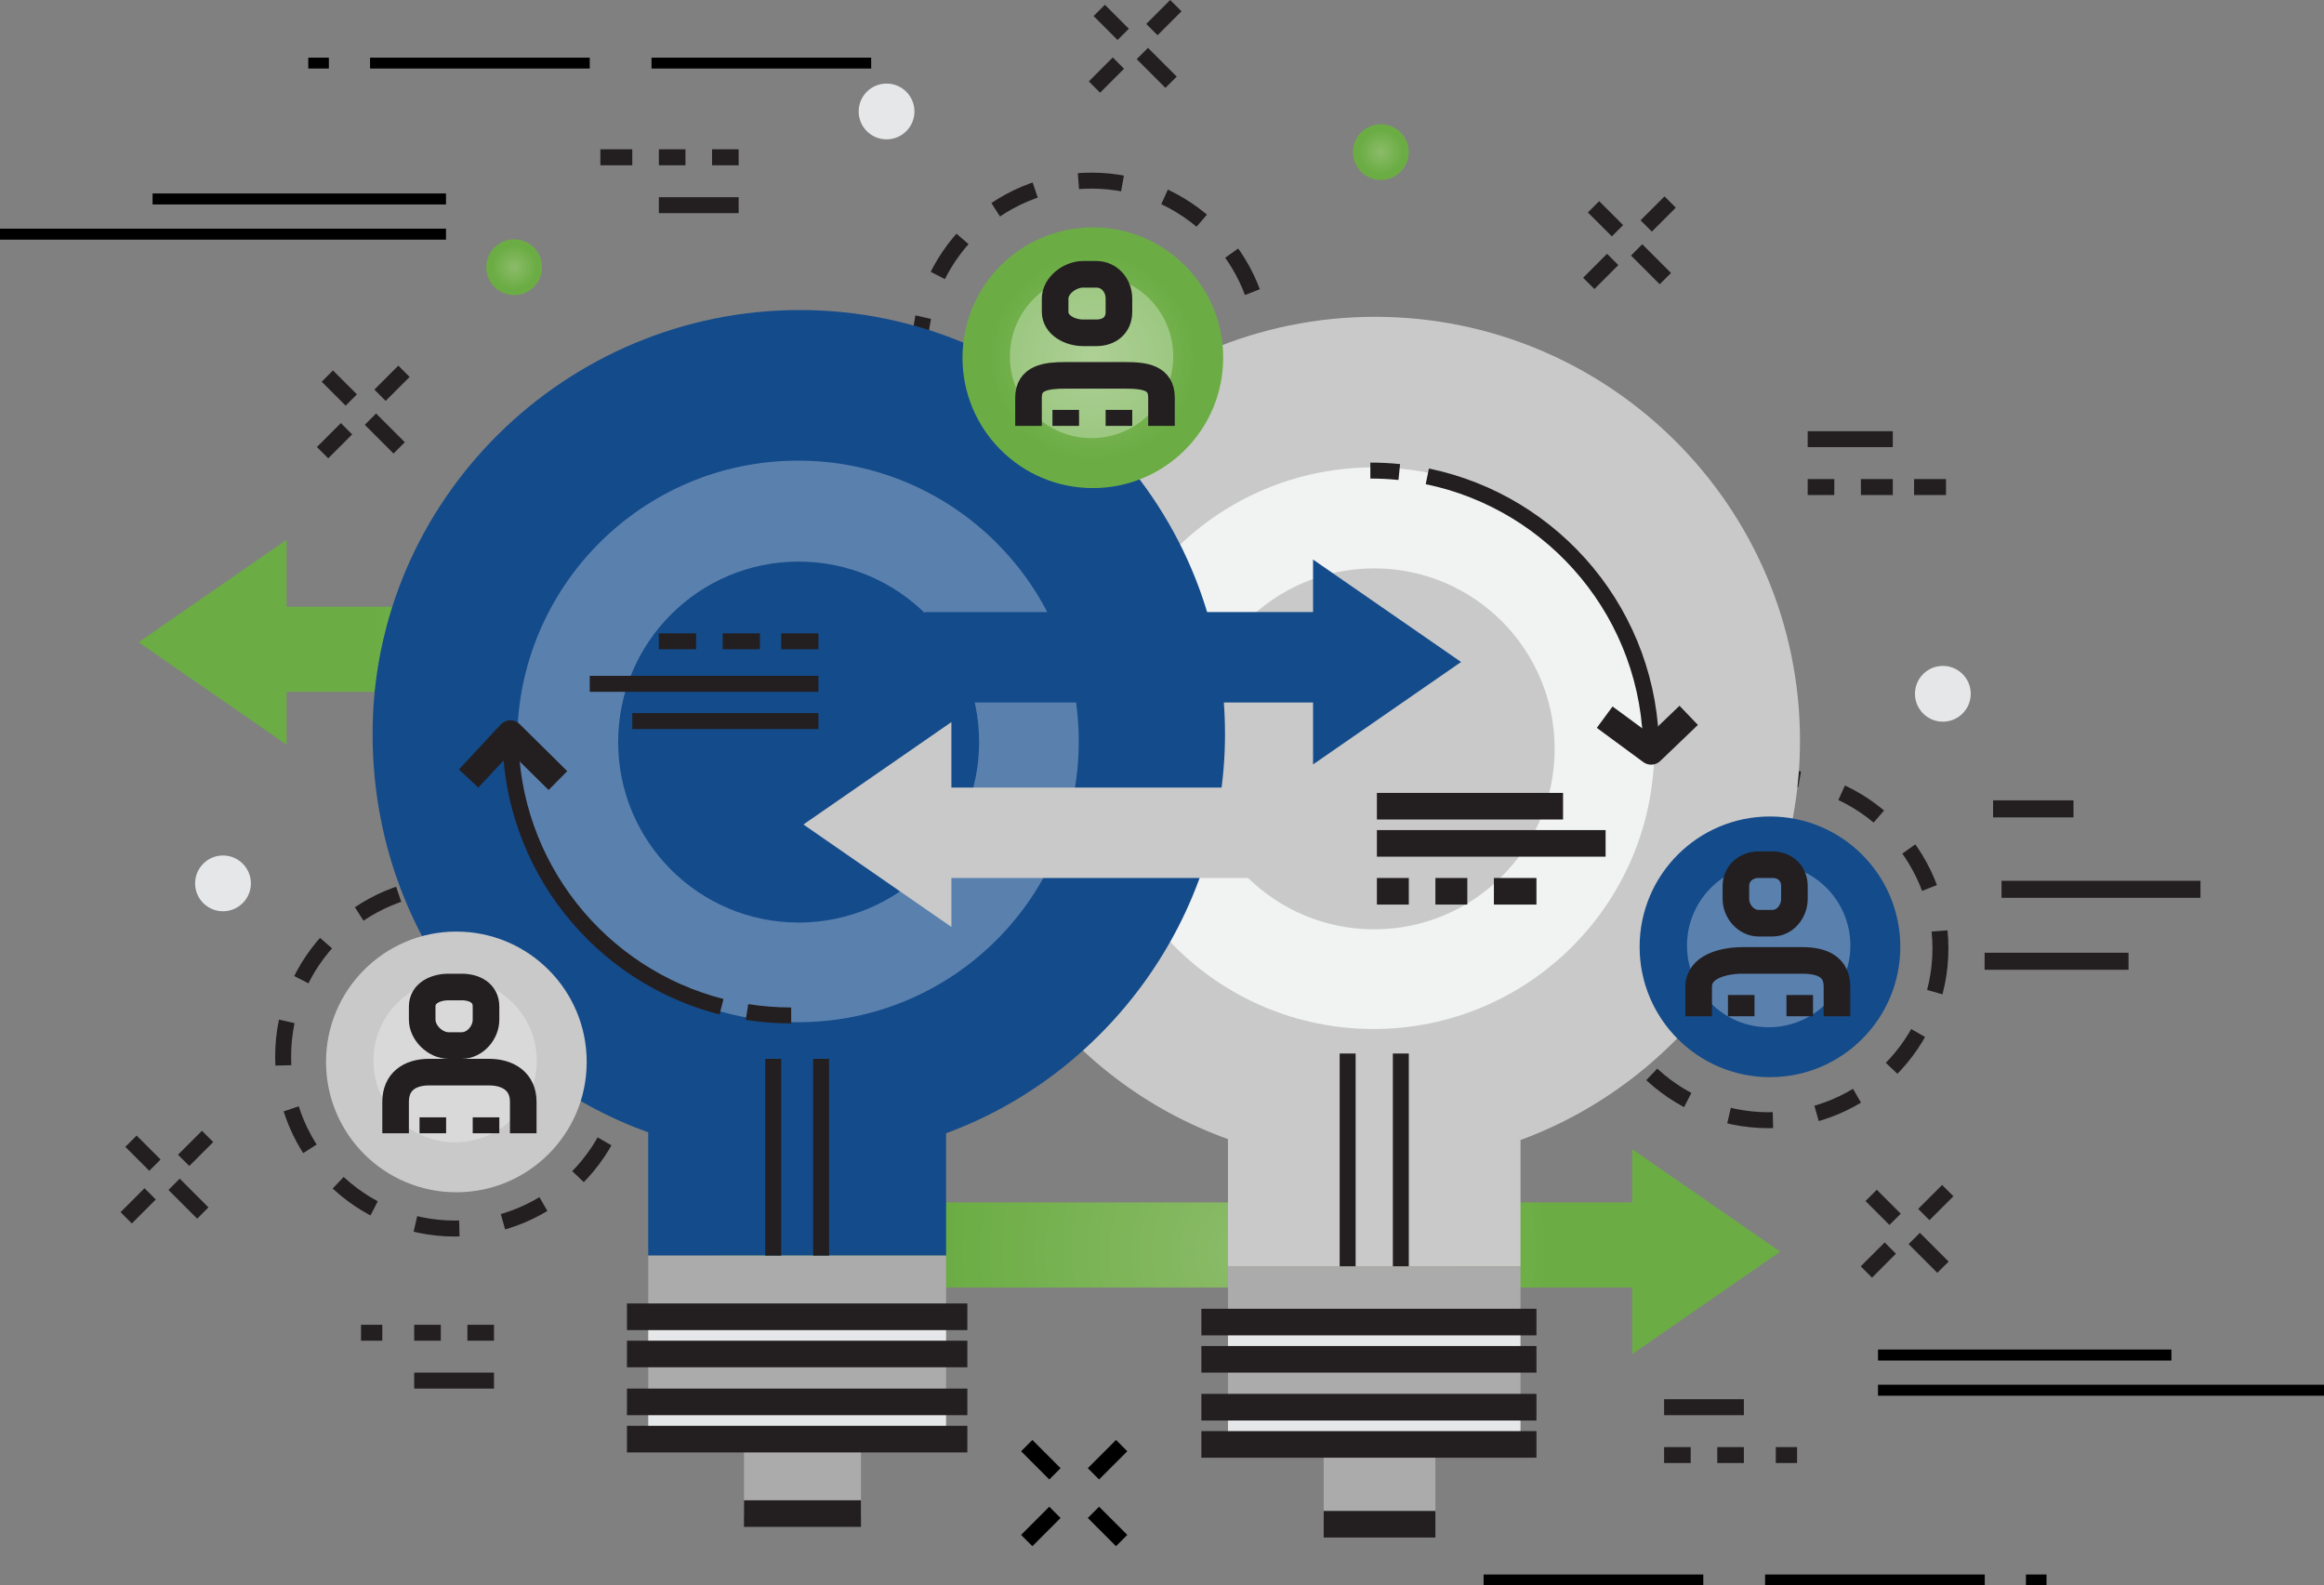 <!-- Generator: Adobe Illustrator 17.0.0, SVG Export Plug-In  -->
<svg version="1.1"
	 xmlns="http://www.w3.org/2000/svg" xmlns:xlink="http://www.w3.org/1999/xlink" xmlns:a="http://ns.adobe.com/AdobeSVGViewerExtensions/3.0/"
	 x="0px" y="0px" width="436.951px" height="298.071px" viewBox="0 0 436.951 298.071"
	 style="enable-background:new 0 0 436.951 298.071;" xml:space="preserve">
<rect x="0" y="0" width="436.951" height="298.071" fill="#808080" stroke="none"/>
<style type="text/css">
	.st0{fill:none;stroke:#231F20;stroke-width:3;stroke-linejoin:round;stroke-miterlimit:10;stroke-dasharray:8.323;}
	.st1{fill:url(#SVGID_1_);}
	.st2{fill:url(#SVGID_2_);}
	.st3{fill:#C9C9C9;}
	.st4{fill:#F1F2F2;}
	.st5{fill:#ABABAB;}
	.st6{fill:#E6E7E8;}
	.st7{fill:none;stroke:#231F20;stroke-width:5;stroke-linejoin:round;stroke-miterlimit:10;}
	.st8{fill:none;stroke:#231F20;stroke-width:3;stroke-linejoin:round;stroke-miterlimit:10;}
	.st9{fill:#144B8B;}
	.st10{opacity:0.3;}
	.st11{fill:#FFFFFF;}
	.st12{fill:none;stroke:#231F20;stroke-width:4.994;stroke-linejoin:round;stroke-miterlimit:10;}
	.st13{fill:url(#SVGID_3_);}
	.st14{opacity:0.3;fill:#FFFFFF;}
	.st15{fill:url(#SVGID_4_);}
	.st16{fill:url(#SVGID_5_);}
	.st17{fill:none;stroke:#000000;stroke-width:3;stroke-miterlimit:10;}
	.st18{fill:none;stroke:#231F20;stroke-width:3.2;stroke-linejoin:round;stroke-miterlimit:10;}
	.st19{fill:url(#SVGID_6_);}
	.st20{fill:url(#SVGID_7_);}
	.st21{fill:url(#SVGID_8_);}
	.st22{fill:url(#SVGID_9_);}
	.st23{fill:url(#SVGID_10_);}
</style>
<defs>
</defs>
<g>
	<g>
		<circle class="st0" cx="205.214" cy="66.271" r="32.311"/>
		<path class="st0" d="M117.856,198.669c0,17.847-14.466,32.313-32.312,32.313c-17.845,0-32.31-14.466-32.31-32.313
			c0-17.842,14.466-32.311,32.31-32.311C103.39,166.359,117.856,180.827,117.856,198.669z"/>
		<path class="st0" d="M364.833,178.3c0,17.848-14.465,32.313-32.31,32.313s-32.311-14.465-32.311-32.313
			c0-17.842,14.465-32.31,32.311-32.31S364.833,160.458,364.833,178.3z"/>
		<g>
			<g>
				<radialGradient id="SVGID_1_" cx="234.792" cy="235.329" r="71.949" gradientUnits="userSpaceOnUse">
					<stop  offset="0" style="stop-color:#8CBB69"/>
					<stop  offset="0.784" style="stop-color:#6BAD44"/>
				</radialGradient>
				<polygon class="st1" points="306.879,242.071 306.879,254.586 334.704,235.328 306.879,216.071 306.879,226.071 
					134.879,226.071 134.879,242.071 				"/>
			</g>
		</g>
		<g>
			<g>
				<radialGradient id="SVGID_2_" cx="125.967" cy="120.752" r="71.949" gradientUnits="userSpaceOnUse">
					<stop  offset="0" style="stop-color:#8CBB69"/>
					<stop  offset="0.784" style="stop-color:#6BAD44"/>
				</radialGradient>
				<polygon class="st2" points="53.879,114.071 53.879,101.495 26.055,120.752 53.879,140.009 53.879,130.071 225.879,130.071 
					225.879,114.071 				"/>
			</g>
		</g>
		<g>
			<path class="st3" d="M338.429,139.253c0-44.012-35.884-79.688-79.898-79.688c-44.013,0-79.9,35.677-79.9,79.688
				c0,34.451,21.249,63.785,52.249,74.915v23.903h55v-23.735C315.879,203.347,338.429,173.889,338.429,139.253z"/>
			<g>
				<path class="st4" d="M258.244,87.876c-29.16,0-52.794,23.637-52.794,52.793c0,29.157,23.634,52.795,52.794,52.795
					c29.156,0,52.793-23.638,52.793-52.795C311.037,111.513,287.4,87.876,258.244,87.876z M258.369,174.727
					c-18.743,0-33.935-15.192-33.935-33.933c0-18.741,15.192-33.933,33.935-33.933c18.74,0,33.932,15.191,33.932,33.933
					C292.3,159.534,277.109,174.727,258.369,174.727z"/>
			</g>
			<rect x="230.879" y="238.071" class="st5" width="55" height="11"/>
			<rect x="230.879" y="249.071" class="st6" width="55" height="5"/>
			<rect x="230.879" y="264.071" class="st6" width="55" height="6"/>
			<rect x="230.879" y="254.071" class="st5" width="55" height="10"/>
			<rect x="248.879" y="270.071" class="st5" width="21" height="15"/>
			<line class="st7" x1="225.879" y1="248.571" x2="288.879" y2="248.571"/>
			<line class="st7" x1="225.879" y1="255.571" x2="288.879" y2="255.571"/>
			<line class="st7" x1="225.879" y1="264.571" x2="288.879" y2="264.571"/>
			<line class="st7" x1="225.879" y1="271.571" x2="288.879" y2="271.571"/>
			<line class="st7" x1="248.879" y1="286.571" x2="269.879" y2="286.571"/>
			<line class="st8" x1="253.379" y1="238.071" x2="253.379" y2="198.071"/>
			<line class="st8" x1="263.379" y1="238.071" x2="263.379" y2="198.071"/>
		</g>
		<g>
			<path class="st9" d="M230.322,137.98c0-44.012-35.938-79.689-79.951-79.689c-44.01,0-80.32,35.678-80.32,79.689
				c0,34.449,20.829,63.787,51.829,74.914v23.178h56v-23.008C207.879,202.073,230.322,172.613,230.322,137.98z"/>
			<g class="st10">
				<path class="st11" d="M150.032,86.605c-29.158,0-52.793,23.636-52.793,52.791c0,29.158,23.635,52.794,52.793,52.794
					c29.156,0,52.792-23.636,52.792-52.794C202.823,110.24,179.188,86.605,150.032,86.605z M150.156,173.454
					c-18.741,0-33.934-15.192-33.934-33.934c0-18.74,15.192-33.932,33.934-33.932c18.74,0,33.932,15.191,33.932,33.932
					C184.087,158.262,168.895,173.454,150.156,173.454z"/>
			</g>
			<rect x="121.879" y="236.071" class="st5" width="56" height="12"/>
			<rect x="121.879" y="248.071" class="st6" width="56" height="6"/>
			<rect x="121.879" y="262.071" class="st6" width="56" height="8"/>
			<rect x="121.879" y="254.071" class="st5" width="56" height="8"/>
			<rect x="139.879" y="270.071" class="st5" width="22" height="15"/>
			<line class="st7" x1="117.879" y1="247.571" x2="181.879" y2="247.571"/>
			<line class="st7" x1="117.879" y1="254.571" x2="181.879" y2="254.571"/>
			<line class="st7" x1="117.879" y1="263.571" x2="181.879" y2="263.571"/>
			<line class="st7" x1="117.879" y1="270.571" x2="181.879" y2="270.571"/>
			<line class="st7" x1="139.879" y1="284.571" x2="161.879" y2="284.571"/>
			<line class="st8" x1="145.379" y1="236.071" x2="145.379" y2="199.071"/>
			<line class="st8" x1="154.379" y1="236.071" x2="154.379" y2="199.071"/>
		</g>
		<g>
			<polygon class="st3" points="178.879,148.071 178.879,135.759 151.055,155.016 178.879,174.273 178.879,165.071 252.879,165.071 
				252.879,148.071 			"/>
		</g>
		<g>
			<polygon class="st9" points="246.879,132.071 246.879,143.719 274.704,124.462 246.879,105.205 246.879,115.071 173.879,115.071 
				173.879,132.071 			"/>
		</g>
		<g>
			<path class="st8" d="M140.448,190.267c2.708,0.428,5.483,0.65,8.31,0.65 M95.965,138.122c0,24.639,16.874,45.334,39.698,51.157"
				/>
		</g>
		<g>
			<path class="st8" d="M263.086,88.749c-1.787-0.184-3.602-0.275-5.438-0.275 M310.441,141.267
				c0-25.486-18.06-46.756-42.082-51.705"/>
		</g>
		<polyline class="st12" points="88.111,146.374 95.965,137.929 104.899,146.761 		"/>
		<polyline class="st12" points="317.503,134.495 310.441,141.267 301.708,134.839 		"/>
		<g>
			<line class="st7" x1="258.879" y1="167.571" x2="264.879" y2="167.571"/>
			<line class="st7" x1="258.879" y1="158.571" x2="301.879" y2="158.571"/>
			<line class="st7" x1="258.879" y1="151.571" x2="293.879" y2="151.571"/>
			<line class="st7" x1="269.879" y1="167.571" x2="275.879" y2="167.571"/>
			<line class="st7" x1="280.879" y1="167.571" x2="288.879" y2="167.571"/>
		</g>
		<g>
			<line class="st8" x1="153.879" y1="120.571" x2="146.879" y2="120.571"/>
			<line class="st8" x1="153.879" y1="128.571" x2="110.879" y2="128.571"/>
			<line class="st8" x1="153.879" y1="135.571" x2="118.879" y2="135.571"/>
			<line class="st8" x1="142.879" y1="120.571" x2="135.879" y2="120.571"/>
			<line class="st8" x1="130.879" y1="120.571" x2="123.879" y2="120.571"/>
		</g>
		<g>
			<radialGradient id="SVGID_3_" cx="205.472" cy="67.258" r="24.506" gradientUnits="userSpaceOnUse">
				<stop  offset="0" style="stop-color:#8CBB69"/>
				<stop  offset="0.784" style="stop-color:#6BAD44"/>
			</radialGradient>
			<circle class="st13" cx="205.472" cy="67.259" r="24.507"/>
			<circle class="st14" cx="205.233" cy="67.02" r="15.356"/>
			<g>
				<g>
					<path class="st7" d="M218.379,80.071v-5.322c0-3.719-3.074-4.178-6.795-4.178h-11.231c-3.721,0-6.974,0.459-6.974,4.178v5.322"
						/>
					<path class="st7" d="M210.379,56.148c0-2.481-1.773-4.576-4.253-4.576h-2.488c-2.48,0-5.258,2.096-5.258,4.576v2.49
						c0,2.478,2.778,3.934,5.258,3.934h2.488c2.48,0,4.253-1.455,4.253-3.934V56.148z"/>
				</g>
				<line class="st7" x1="200.379" y1="80.071" x2="200.379" y2="77.071"/>
				<line class="st7" x1="210.379" y1="80.071" x2="210.379" y2="77.071"/>
			</g>
		</g>
		<g>
			<path class="st3" d="M110.31,199.657c0,13.537-10.972,24.506-24.507,24.506c-13.535,0-24.506-10.969-24.506-24.506
				c0-13.533,10.972-24.508,24.506-24.508C99.338,175.15,110.31,186.124,110.31,199.657z"/>
			<path class="st14" d="M100.921,199.417c0,8.482-6.874,15.358-15.356,15.358c-8.481,0-15.356-6.876-15.356-15.358
				c0-8.479,6.876-15.354,15.356-15.354C94.046,184.063,100.921,190.939,100.921,199.417z"/>
			<g>
				<g>
					<path class="st7" d="M98.379,213.071v-5.924c0-3.719-2.742-5.576-6.463-5.576H80.685c-3.72,0-6.306,1.857-6.306,5.576v5.924"/>
					<path class="st7" d="M91.379,189.225c0-2.481-2.083-3.653-4.563-3.653h-2.488c-2.48,0-4.948,1.172-4.948,3.653v2.489
						c0,2.479,2.468,4.857,4.948,4.857h2.488c2.48,0,4.563-2.379,4.563-4.857V189.225z"/>
				</g>
				<line class="st7" x1="81.379" y1="213.071" x2="81.379" y2="210.071"/>
				<line class="st7" x1="91.379" y1="213.071" x2="91.379" y2="210.071"/>
			</g>
		</g>
		<g>
			<circle class="st9" cx="332.782" cy="178.016" r="24.507"/>
			<circle class="st14" cx="332.542" cy="177.777" r="15.357"/>
			<g>
				<g>
					<path class="st7" d="M345.379,191.071v-5.564c0-3.719-2.765-4.936-6.485-4.936h-11.23c-3.721,0-8.284,1.217-8.284,4.936v5.564"
						/>
					<path class="st7" d="M337.379,166.575c0-2.373-1.784-4.004-4.101-4.004h-2.637c-2.318,0-4.263,1.631-4.263,4.004v2.436
						c0,2.373,1.944,4.561,4.263,4.561h2.637c2.316,0,4.101-2.188,4.101-4.561V166.575z"/>
				</g>
				<line class="st7" x1="327.379" y1="191.071" x2="327.379" y2="187.071"/>
				<line class="st7" x1="338.379" y1="191.071" x2="338.379" y2="187.071"/>
			</g>
		</g>
		<g>
			<g>
				<line class="st8" x1="138.879" y1="29.571" x2="133.879" y2="29.571"/>
				<line class="st8" x1="128.879" y1="29.571" x2="123.879" y2="29.571"/>
				<line class="st8" x1="118.879" y1="29.571" x2="112.879" y2="29.571"/>
			</g>
			<line class="st8" x1="138.879" y1="38.571" x2="123.879" y2="38.571"/>
		</g>
		<g>
			<g>
				<line class="st8" x1="92.879" y1="250.571" x2="87.879" y2="250.571"/>
				<line class="st8" x1="82.879" y1="250.571" x2="77.879" y2="250.571"/>
				<line class="st8" x1="71.879" y1="250.571" x2="67.879" y2="250.571"/>
			</g>
			<line class="st8" x1="92.879" y1="259.571" x2="77.879" y2="259.571"/>
		</g>
		<g>
			<g>
				<line class="st8" x1="339.879" y1="91.571" x2="344.879" y2="91.571"/>
				<line class="st8" x1="349.879" y1="91.571" x2="355.879" y2="91.571"/>
				<line class="st8" x1="359.879" y1="91.571" x2="365.879" y2="91.571"/>
			</g>
			<line class="st8" x1="339.879" y1="82.571" x2="355.879" y2="82.571"/>
		</g>
		<g>
			<g>
				<line class="st8" x1="312.879" y1="273.571" x2="317.879" y2="273.571"/>
				<line class="st8" x1="322.879" y1="273.571" x2="327.879" y2="273.571"/>
				<line class="st8" x1="333.879" y1="273.571" x2="337.879" y2="273.571"/>
			</g>
			<line class="st8" x1="312.879" y1="264.571" x2="327.879" y2="264.571"/>
		</g>
		<g>
			<line class="st8" x1="61.546" y1="70.708" x2="66.048" y2="75.206"/>
			<line class="st8" x1="69.649" y1="78.808" x2="75.05" y2="84.208"/>
			<line class="st8" x1="60.646" y1="85.109" x2="65.148" y2="80.609"/>
			<line class="st8" x1="71.449" y1="74.308" x2="75.95" y2="69.808"/>
		</g>
		<g>
			<line class="st8" x1="206.676" y1="1.961" x2="211.178" y2="6.462"/>
			<line class="st8" x1="214.779" y1="10.063" x2="220.181" y2="15.462"/>
			<line class="st8" x1="205.776" y1="16.363" x2="210.278" y2="11.862"/>
			<line class="st8" x1="216.579" y1="5.562" x2="221.08" y2="1.061"/>
		</g>
		<g>
			<line class="st8" x1="299.613" y1="38.88" x2="304.115" y2="43.381"/>
			<line class="st8" x1="307.714" y1="46.98" x2="313.117" y2="52.382"/>
			<line class="st8" x1="298.712" y1="53.28" x2="303.214" y2="48.78"/>
			<line class="st8" x1="309.515" y1="42.48" x2="314.017" y2="37.981"/>
		</g>
		<g>
			<line class="st8" x1="351.81" y1="224.747" x2="356.31" y2="229.249"/>
			<line class="st8" x1="359.912" y1="232.848" x2="365.312" y2="238.251"/>
			<line class="st8" x1="350.91" y1="239.149" x2="355.41" y2="234.65"/>
			<line class="st8" x1="361.711" y1="228.349" x2="366.212" y2="223.849"/>
		</g>
		<g>
			<line class="st8" x1="24.627" y1="214.564" x2="29.13" y2="219.064"/>
			<line class="st8" x1="32.729" y1="222.663" x2="38.132" y2="228.066"/>
			<line class="st8" x1="23.728" y1="228.964" x2="28.229" y2="224.464"/>
			<line class="st8" x1="34.53" y1="218.163" x2="39.032" y2="213.663"/>
		</g>
		<circle class="st6" cx="166.688" cy="20.956" r="5.243"/>
		<radialGradient id="SVGID_4_" cx="259.623" cy="28.595" r="5.243" gradientUnits="userSpaceOnUse">
			<stop  offset="0" style="stop-color:#8CBB69"/>
			<stop  offset="0.784" style="stop-color:#6BAD44"/>
		</radialGradient>
		<circle class="st15" cx="259.624" cy="28.595" r="5.243"/>
		<circle class="st6" cx="365.29" cy="130.441" r="5.243"/>
		<circle class="st6" cx="41.927" cy="166.087" r="5.243"/>
		<radialGradient id="SVGID_5_" cx="96.669" cy="50.237" r="5.242" gradientUnits="userSpaceOnUse">
			<stop  offset="0" style="stop-color:#8CBB69"/>
			<stop  offset="0.784" style="stop-color:#6BAD44"/>
		</radialGradient>
		<circle class="st16" cx="96.669" cy="50.237" r="5.242"/>
	</g>
	<g>
		<rect x="278.945" y="296.027" width="41.303" height="2.044"/>
		<rect x="331.863" y="296.027" width="41.305" height="2.044"/>
		<rect x="380.91" y="296.027" width="3.871" height="2.044"/>
	</g>
	<g>
		<rect x="122.496" y="10.841" width="41.301" height="2.044"/>
		<rect x="69.576" y="10.841" width="41.304" height="2.044"/>
		<rect x="57.962" y="10.841" width="3.871" height="2.044"/>
	</g>
	<g>
		<rect x="0" y="42.993" width="83.854" height="2.066"/>
		<rect x="28.689" y="36.374" width="55.165" height="2.068"/>
	</g>
	<g>
		<rect x="353.097" y="260.348" width="83.854" height="2.066"/>
		<rect x="353.097" y="253.729" width="55.164" height="2.068"/>
	</g>
	<g id="XMLID_1_">
		<g id="XMLID_5_">
			<line id="XMLID_7_" class="st17" x1="210.89" y1="271.795" x2="205.586" y2="277.098"/>
			<line id="XMLID_6_" class="st17" x1="198.346" y1="284.339" x2="193.044" y2="289.642"/>
		</g>
		<g id="XMLID_2_">
			<line id="XMLID_4_" class="st17" x1="193.044" y1="271.795" x2="198.346" y2="277.098"/>
			<line id="XMLID_3_" class="st17" x1="205.586" y1="284.339" x2="210.89" y2="289.642"/>
		</g>
	</g>
	<g>
		<line class="st18" x1="373.14" y1="180.725" x2="400.197" y2="180.725"/>
		<line class="st18" x1="376.322" y1="167.199" x2="413.724" y2="167.199"/>
		<line class="st18" x1="374.732" y1="152.078" x2="389.851" y2="152.078"/>
	</g>
</g>
</svg>